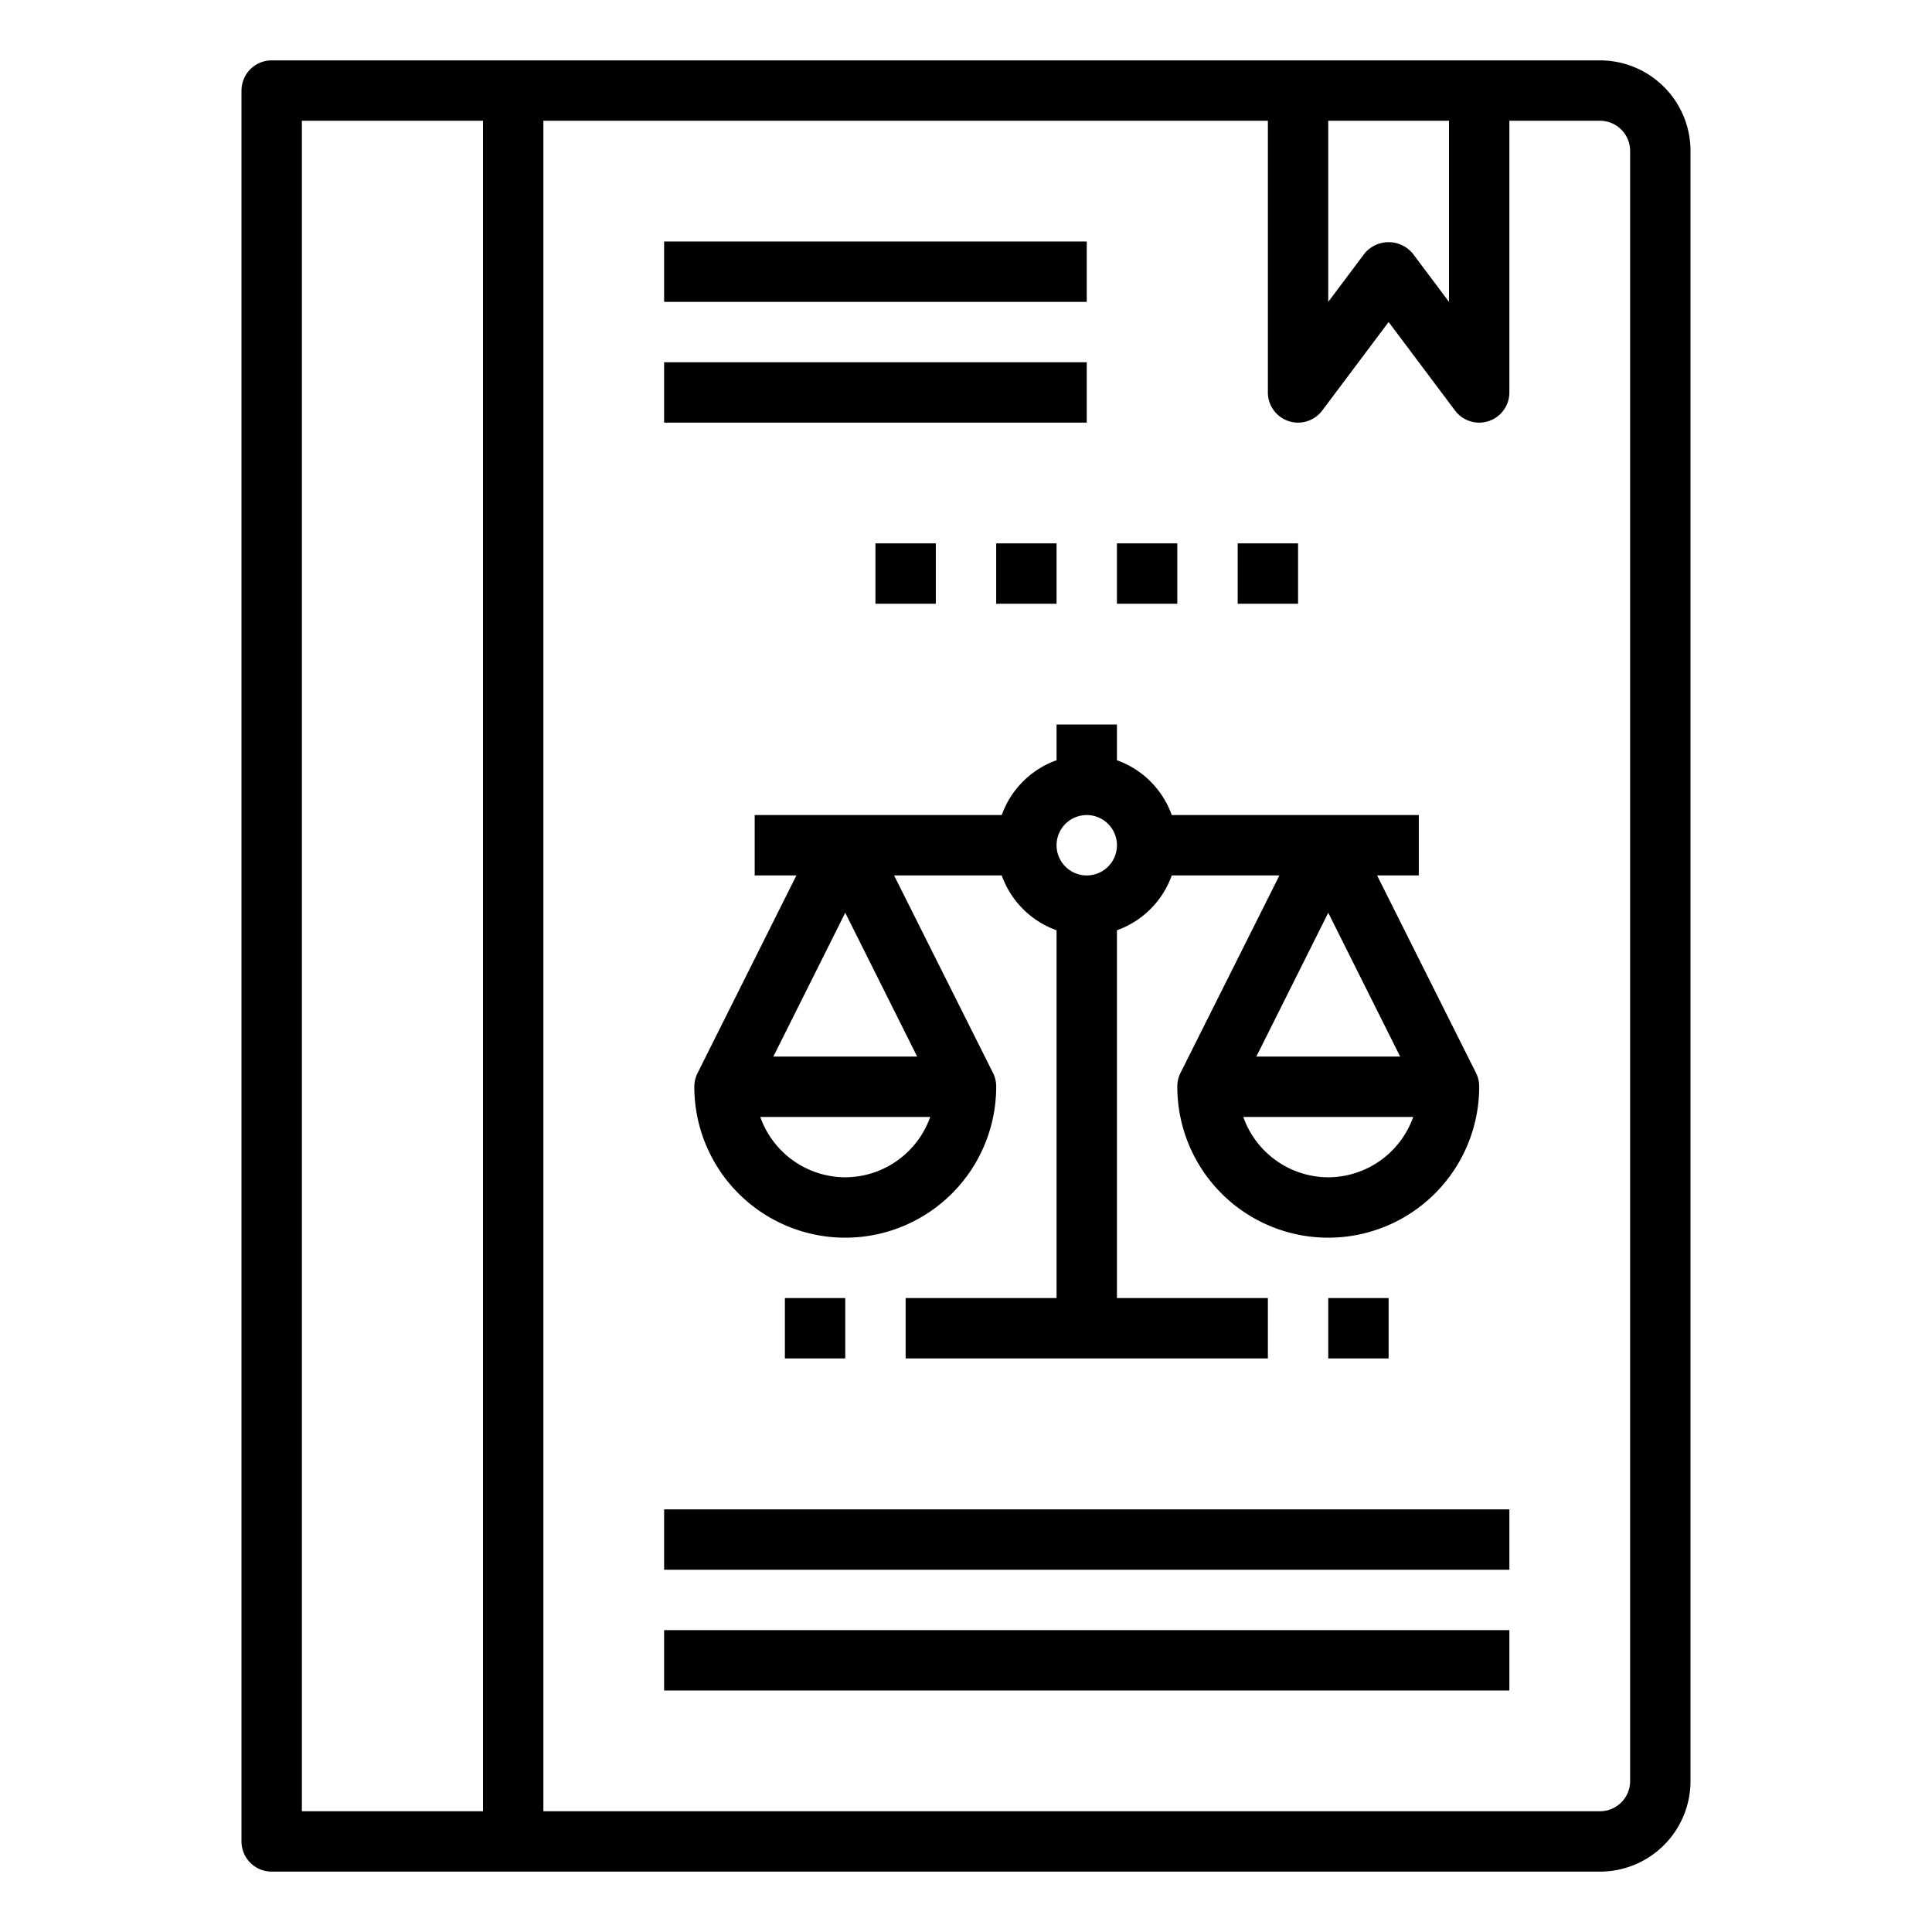 <svg xmlns="http://www.w3.org/2000/svg" viewBox="0 0 64 64" x="0px" y="0px"><g data-name="Law Book"><path d="M53,2H9A1,1,0,0,0,8,3V61a1,1,0,0,0,1,1H53a3,3,0,0,0,3-3V5A3,3,0,0,0,53,2ZM10,4h6V60H10ZM44,4h4v6L46.8,8.4a1.036,1.036,0,0,0-1.6,0L44,10ZM54,59a1,1,0,0,1-1,1H18V4H42v9a1,1,0,0,0,1.8.6L46,10.667,48.2,13.6a1,1,0,0,0,.8.4,1.019,1.019,0,0,0,.316-.051A1,1,0,0,0,50,13V4h3a1,1,0,0,1,1,1Z"></path><rect x="22" y="12" width="14" height="2"></rect><rect x="22" y="8" width="14" height="2"></rect><rect x="22" y="54" width="28" height="2"></rect><rect x="22" y="50" width="28" height="2"></rect><rect x="33" y="18" width="2" height="2"></rect><rect x="37" y="18" width="2" height="2"></rect><rect x="29" y="18" width="2" height="2"></rect><rect x="41" y="18" width="2" height="2"></rect><path d="M35,24v1.184A3,3,0,0,0,33.184,27H25v2h1.382l-3.277,6.553A1,1,0,0,0,23,36a5,5,0,0,0,10,0,1,1,0,0,0-.1-.447L29.618,29h3.566A3,3,0,0,0,35,30.816V43H30v2H42V43H37V30.816A3,3,0,0,0,38.816,29h3.566L39.1,35.553A1,1,0,0,0,39,36a5,5,0,0,0,10,0,1,1,0,0,0-.1-.447L45.618,29H47V27H38.816A3,3,0,0,0,37,25.184V24Zm-7,6.236L30.382,35H25.618ZM28,39a3,3,0,0,1-2.815-2h5.63A3,3,0,0,1,28,39Zm16-8.764L46.382,35H41.618ZM44,39a3,3,0,0,1-2.815-2h5.63A3,3,0,0,1,44,39ZM36,29a1,1,0,1,1,1-1A1,1,0,0,1,36,29Z"></path><rect x="26" y="43" width="2" height="2"></rect><rect x="44" y="43" width="2" height="2"></rect></g></svg>